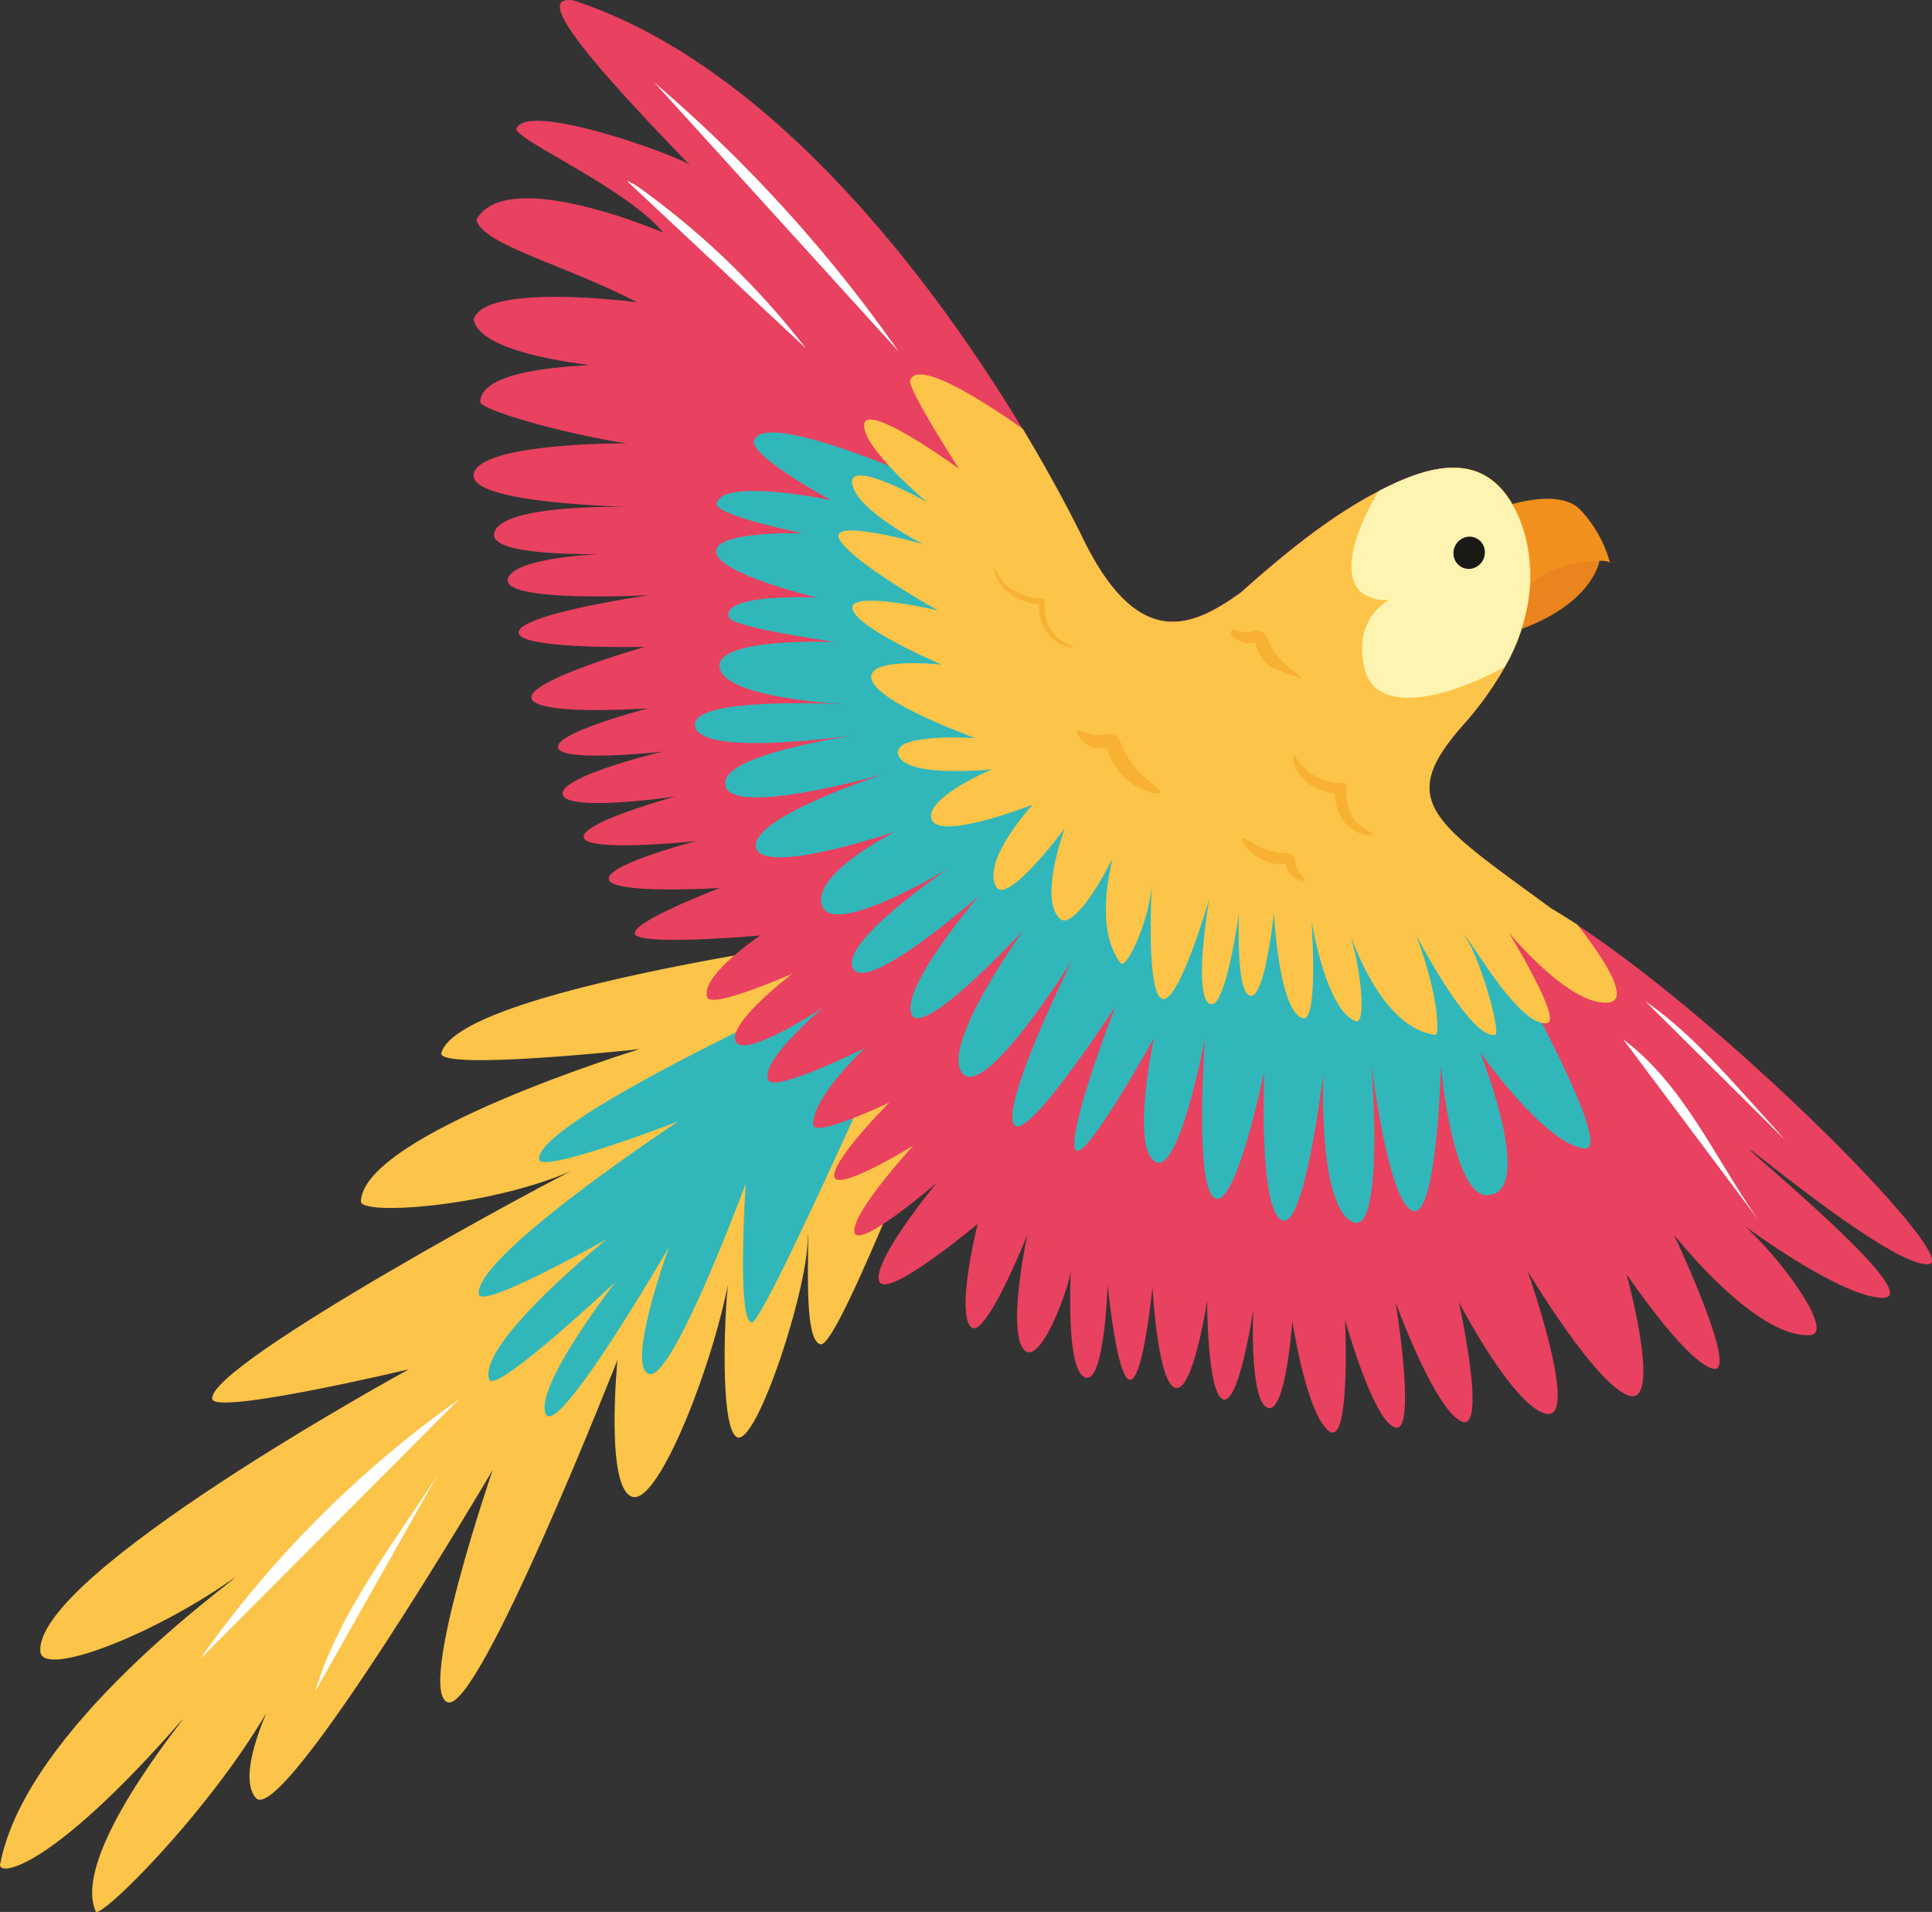 <svg xmlns="http://www.w3.org/2000/svg" xmlns:xlink="http://www.w3.org/1999/xlink" viewBox="0 0 437.86 433.29"><rect x="0" y="0" width="437.86" height="433.29" fill="#333333" stroke="none"/><defs><style>.cls-1{fill:none;}.cls-2{isolation:isolate;}.cls-3{fill:#e9841f;}.cls-4{fill:#f2901e;}.cls-5{fill:#fcc448;}.cls-6{fill:#31b7ba;}.cls-7{fill:#e94160;}.cls-8{fill:#fcf4b0;}.cls-9{fill:#1a1916;}.cls-10{fill:#fff;}.cls-11{mix-blend-mode:multiply;}.cls-12{clip-path:url(#clip-path);}.cls-13{clip-path:url(#clip-path-2);}.cls-14{fill:#f8b133;}.cls-15{clip-path:url(#clip-path-3);}.cls-16{clip-path:url(#clip-path-4);}.cls-17{clip-path:url(#clip-path-5);}.cls-18{clip-path:url(#clip-path-6);}.cls-19{clip-path:url(#clip-path-7);}.cls-20{clip-path:url(#clip-path-8);}.cls-21{clip-path:url(#clip-path-9);}.cls-22{clip-path:url(#clip-path-10);}</style><clipPath id="clip-path"><rect class="cls-1" x="228.84" y="126.5" width="10.94" height="22.87" transform="translate(23.43 309.56) rotate(-69.63)"/></clipPath><clipPath id="clip-path-2"><rect class="cls-1" x="228.84" y="126.5" width="10.93" height="22.87" transform="translate(23.43 309.56) rotate(-69.63)"/></clipPath><clipPath id="clip-path-3"><rect class="cls-1" x="296.22" y="169.01" width="11.31" height="22.93" transform="translate(27.59 400.62) rotate(-69.63)"/></clipPath><clipPath id="clip-path-4"><rect class="cls-1" x="296.22" y="169.01" width="11.31" height="22.92" transform="translate(27.6 400.63) rotate(-69.63)"/></clipPath><clipPath id="clip-path-5"><rect class="cls-1" x="286.2" y="186.5" width="4.83" height="16.47" transform="translate(5.58 397.5) rotate(-69.63)"/></clipPath><clipPath id="clip-path-6"><rect class="cls-1" x="286.21" y="186.5" width="4.83" height="16.46" transform="translate(5.58 397.5) rotate(-69.63)"/></clipPath><clipPath id="clip-path-7"><rect class="cls-1" x="249.03" y="160.82" width="9.38" height="22.32" transform="translate(4.17 349.95) rotate(-69.63)"/></clipPath><clipPath id="clip-path-8"><rect class="cls-1" x="249.03" y="160.82" width="9.38" height="22.32" transform="translate(4.17 349.95) rotate(-69.63)"/></clipPath><clipPath id="clip-path-9"><rect class="cls-1" x="283.06" y="138.09" width="7.6" height="18.9" transform="matrix(0.35, -0.94, 0.94, 0.35, 48.68, 365.08)"/></clipPath><clipPath id="clip-path-10"><rect class="cls-1" x="283.06" y="138.09" width="7.6" height="18.89" transform="matrix(0.35, -0.94, 0.94, 0.35, 48.68, 365.08)"/></clipPath></defs><g class="cls-2"><g id="Capa_2" data-name="Capa 2"><g id="Capa_1-2" data-name="Capa 1"><path class="cls-3" d="M362.51,127.08s-1.41,10-19.2,16,.69-12.86.69-12.86,16.28-6.22,18.51-3.16"/><path class="cls-4" d="M339.41,115.29s13.35-5.18,18.67.17a28.13,28.13,0,0,1,6.85,12.27c-.26-1.31-7.23-.21-8.07,0-4.91,1-11.44,4.11-13.29,9.32-2.08,5.83-4.16-21.72-4.16-21.72"/><path class="cls-5" d="M209.46,210S103.78,222.92,100,238.76c.15,3.88,44.93-1,44.93-1S82.17,257,81.79,272.34c.38,3.19,29.66,1.08,48.31-7.23-1.23.18-82.92,43.92-82,51.88.15,3.89,44.56-6.67,44.56-6.67S7.06,357.06,9.17,374.5c1.06,5.45,25.35-3.8,44.06-17-.32.92-47.1,33.9-53.13,64.69-1.3,3.23,10.49,2.77,41.34-32.62.05.44-25.46,31.1-19.71,43.68,1.86,1.44,35.05-32.13,44.71-57.4,0,0-14.37,24.7-8.47,31.6s53.68-74.3,53.68-74.3-17.24,50.22-10.18,52.63,38.47-77.58,38.47-77.58-2.86,28.93,3.32,31,19.29-32.34,22.32-51.41c-1,.58-3.08,35.56,1.43,37.9s16.84-35.86,16-46.12c.62,1.61-1.28,24.43,3,25.08s28-62.66,35.78-78.76S209.46,210,209.46,210"/><path class="cls-6" d="M195.07,217.35A65.58,65.58,0,0,1,179.13,228c-18,8.51-57.72,28.15-56.94,34.74.42,3.4,31.55-8.61,31.55-8.61s-46.68,30.79-45.21,39.24c.84,3.35,29-12.56,29-12.56s-29.36,23.64-26.66,31.81c1.31,3.61,28.69-22.17,28.69-22.17S121.2,314,123.65,320.35s28-37.8,28-37.8-9.88,27-4.58,28.83S169,268.26,169,268.26s-2.08,31.94,1.45,31.4,48.64-103.8,48.64-103.8Z"/><path class="cls-7" d="M437,286.51c-8.72.42-43-28.67-40.26-25.78s40.3,33.87,29.72,33.39c-7.87-.34-23.46-10.77-31.06-16.27,8.68,7.83,20.4,24.22,14.89,24.72-12.32.82-30.48-22.22-30.94-22.81.34.77,15.07,32.05,8.83,30.41s-19.54-21.43-19.54-21.43,8,29.28.79,27.59-22.71-27.43-23.2-28.24c.33,1,11.71,33.66,4.28,32.31s-19.88-25.31-19.88-25.31,6.63,30,.5,27-14.83-26.89-14.83-26.89,4.88,29.79-.12,28.3-11.34-24.41-11.34-24.41,1.34,29.28-3.74,25.17-8.21-24.89-8.21-24.89-1.48,21.35-5.64,19.66-3.21-22.27-3.21-22.27-3.16,21.51-6.81,20.37-3.65-22.38-3.65-22.38-3.12,20.63-7.14,19.78-5.21-22.09-5.25-22.89c-.06.81-2.15,21.46-5.15,21.06s-5-21.63-5-21.63-.72,22.94-5.16,21.07c-4.11-1.71-3.3-20.27-3.24-24.07-.4,4-7,21.91-10.6,17.78-3.8-4.33.66-25.45.79-26-.29.7-10,25-13,20.65s1.76-23.16,1.76-23.16-21,17.65-22.37,12.91,13.08-22.2,13.08-22.2-17.82,15.38-18.64,11.2,12.87-19.11,13.35-19.66c-.61.38-17.22,10.59-17.91,7.08s12-16.38,12.43-16.79c-.55.24-16.51,7.81-17.23,5.17-.51-6,11.65-17.51,11.65-17.51s-20.15,10-21.73,7.31c-2.42-3.9,11.49-15.79,12.39-16.57-1.08.71-18.07,11.78-19.89,7.73s12.12-14.77,12.86-15.37c-1,.43-18,7.91-19.27,5.43-1.77-4.86,12-14.07,12-14.07s-26.56,2.36-28.34-.21,19.18-10.55,19.18-10.55S139,202.74,138,199.35s19.85-8.75,19.85-8.75-24.89,2.64-25.55-.81,20.73-9.27,20.73-9.27-24.71,3.6-25.51-.49,22.58-9.69,22.58-9.69-23,2.54-23.64-.92,20.49-8.9,20.49-8.9-25.38,1.79-26.49-2.25,25.72-11.68,25.72-11.68-29.43.72-28.62-3.42,29.58-8.29,29.58-8.29-34.67,1.88-31.94-4c1.61-3.45,12.15-4.79,20.46-5.31-10.67.08-25.45-.61-23.54-5.15,2.08-5,19.5-5.62,29.51-5.58-12-.41-35-1.9-34.29-7.31,1-7,32.52-7.13,34.71-7-16.75-2.81-31.85-7.43-33.19-9.25-.28-8.15,24-8.21,24.39-8.61-23.72-3.05-25.58-8.54-25.9-10.27,2.51-8.36,36.21-4,37-3.9-15.75-8.3-35.29-13.1-36.37-18.74,6.67-12,40.25,2.09,42.34,2.95C142,42.73,118.16,32.32,117,29.33c1.78-6.7,36.2,5.81,39.27,8C130.74,11,121.4-1.23,130,.1c44.84,14.69,81.39,63.42,101.68,97,6.09,10.1,10.73,18.84,13.69,24.86,12.7,26.06,25,20,35.79,12.33,9.59-8.53,19.87-17.1,31.29-23,1.21-.64,2.44-1.25,3.66-1.81,7.1-3.25,15.07-5.35,21.31-1.17a15.2,15.2,0,0,1,3.27,3c4.69,5.69,6.49,14.07,6,21.41A43.28,43.28,0,0,1,341,151.13a75.76,75.76,0,0,1-9.52,13.25c-15.5,17.5-6.49,22,20,41.52q2.91,1.68,6,3.74c34.77,22.78,87.75,76.45,79.54,76.87"/><path class="cls-6" d="M358.89,260.27c-9.09-1.42-23.05-21.24-23.48-21.86.36.9,12.85,32.42,1.51,32.44-7.7,0-10.36-29.17-10.36-29.17s-.9,35.25-6.53,32.68-9.24-33.5-9.24-33.5,3.19,40-4.42,36-6.48-32.65-6.46-33.56c-.12,1-4.31,35.92-9.47,33.2s-3.95-32.69-3.91-33.71c-.21,1-6.5,31.17-11.18,28.76s-2.34-35.2-2.25-36.24c-.2,1-6,31.47-11.37,27.94s-.34-27.36-.21-28c-.24.42-16.53,29.92-17.9,25s8.89-31.47,9.22-32.28c-.58.88-20.84,32.18-23.16,26.65s12.94-36.26,13.42-37.2c-.54.88-20,32-25,25.8s13.37-31.74,13.91-32.47c-.61.67-23.44,25.31-25.51,18.93S221.88,203,221.88,203s-25.27,22.36-28.55,16.51,20.94-22.23,21.77-22.78c-.89.53-26.13,15.75-28.77,8.58s16.48-16.82,16.48-16.82-30.18,10.27-31.48,3.49c-1.25-6.54,27-15.9,28.87-16.54-2.07.59-34.46,9.72-35.83,2.52-1.18-6.14,21.46-10.11,29.35-11.33-8.52,1.15-34.68,4.15-36.18-1.92-1.6-6.35,26.64-5.44,33.82-5.11-6.07-.36-27.07-2.1-28.25-8.19-1.34-7,25.45-5.95,26.28-5.91-.7-.1-22.89-3.22-24.19-5.51-1.91-5.62,19.49-4.58,20.14-4.54-.68-.15-22-5.2-23-10.17s18.87-4.45,19.71-4.42c-.74-.15-18.71-3.75-19.67-6.52.52-6.18,25.32-1.15,25.94-1-.53-.28-17.2-9.34-17.51-13.14.78-5,15.38-.51,27.59,4.16,8.92,3.43,16.53,7,16.53,7l117.6,90S343,219.06,351.1,235.07c6.83,13.55,12,25.86,7.79,25.2"/><path class="cls-5" d="M357.55,209.6c-2.06-1.36-4.1-2.61-6-3.74-3.88-2.86-7.37-5.38-10.48-7.68-18.09-13.41-22.72-18.9-9.51-33.83a75.5,75.5,0,0,0,9.54-13.26,43.15,43.15,0,0,0,5.72-18.38c.43-7.33-1.37-15.7-6.05-21.39a15.19,15.19,0,0,0-3.29-3c-6.24-4.19-14.18-2.08-21.29,1.17q-1.86.87-3.66,1.8c-11.42,5.91-21.71,14.47-31.31,23C270.48,142,258.14,148,245.41,122c-2.49-5.12-6.22-12.2-11-20.42-.87-1.46-1.75-3-2.65-4.43-8.81-6.21-24.12-16.06-25.53-10.79.1,2.82,11.1,19.86,11.1,19.86S196.63,91.1,195.87,96.09s13.72,17.31,14.1,17.62c-.45-.23-17.77-9.94-16.84-4.09s15,13.11,16,13.66c-1.3-.37-22.25-6.16-18.72-.77S212,138,212.55,138.33c-.6-.15-20.61-4.71-19.32-.25s19.5,12.24,20.15,12.53c-.68-.07-17.64-1.8-15.78,3.55s22.85,12.87,23.51,13.13c-.62-.07-19.49-1.23-17.46,3.93s21.17,3.12,21.17,3.12-15.44,6.53-13.65,11.38,22.44-3.2,22.9-3.37c-.33.34-12,13.06-8.14,18.88,2.92,3.2,14.89-12.85,15.39-13.51-.3.8-5.94,16.34-1,20.57,2,1.72,6.94-4,11.73-13.6,0,.89-4.28,15.63,2,23.66,1.3,1.22,6.64-10,7-18.41,0,.88-1.11,20,1.28,25.18a2.05,2.05,0,0,0,1,1.2c.49.23,1,0,1.61-.59,3.69-3.62,8.73-20.65,9.1-21.9-.22,1.28-3.57,21.22,0,23.59s6.64-19.69,6.77-20.55c-.05.8-.74,18.15,2.53,18.8s5.26-17.69,5.37-18.79c.08,1.18,1.23,22.3,6.52,23.87,3.67,1.17,2-22.11,2-22.11s3.21,20.09,9.93,22.74c2.38,1.29,1.57-10.24-1-19.09,2.81,7.42,9.06,20.86,19.09,22.23,1.19.37.54-10.19-4.36-22.65.39.72,12.41,23.69,17.9,22.65,1.73.06-4-19.68-7.14-22.69,1.35.35,12.66,21.25,19.07,20,3.19-.7-8.18-19.51-8.79-20.52.82,1,13.87,16.57,22.47,15.91,5.26-.4-.67-9.68-6.88-17.64m-53.06-2.17s0,.09.1.27a1.48,1.48,0,0,1-.1-.27"/><path class="cls-8" d="M346.71,132.76A43.38,43.38,0,0,1,341,151.13c-13.85,7.58-29,10.68-31.65.71-3.08-11.58,5.5-15.92,5.5-15.92a8.67,8.67,0,0,1-6.82-2.07c-4.4-5.39.49-15.91,4.39-22.53,1.21-.63,2.44-1.24,3.66-1.79,7.1-3.26,15.08-5.36,21.31-1.18a15.4,15.4,0,0,1,3.27,3c4.69,5.7,6.49,14.08,6,21.42"/><path class="cls-9" d="M336.46,124.48a3.76,3.76,0,0,1-2.82,4.36,3.46,3.46,0,0,1-4.17-2.79,3.75,3.75,0,0,1,2.81-4.34,3.47,3.47,0,0,1,4.18,2.77"/><path class="cls-10" d="M45.24,376.1l58.8-59a245.56,245.56,0,0,0-58.8,59"/><path class="cls-10" d="M71.4,383.4l27.75-49.12C89,350.19,76.84,365.31,71.4,383.4"/><path class="cls-10" d="M148.29,18.7l55.41,61a325.4,325.4,0,0,0-55.41-61"/><path class="cls-10" d="M145.52,43a13.35,13.35,0,0,0-3.46-2l40.55,37.91A181.49,181.49,0,0,0,145.52,43"/><path class="cls-10" d="M367.87,235.54l30.51,40.76c-9.78-14-16.91-30.65-30.51-40.76"/><path class="cls-10" d="M400.83,254.15c-1.53-1.7-3.07-3.38-4.59-5.08-7.22-8-14.54-16.09-23.36-22.17l31.61,31.39c-1.19-1.41-2.43-2.78-3.66-4.14"/><g class="cls-11"><g class="cls-12"><g class="cls-13"><path class="cls-14" d="M243.25,146.69c0,.09-.4.05-1.08-.1a4.47,4.47,0,0,1-1.24-.37,8.46,8.46,0,0,1-1.54-.8,8.35,8.35,0,0,1-2.93-3.51,11.09,11.09,0,0,1-.8-2.65c-.07-.46-.1-.95-.15-1.45,0-.25,0-.51,0-.74v-.18h0l-.08,0-.19,0-.7-.07c-.49-.08-.93-.19-1.39-.3a13.17,13.17,0,0,1-2.54-.93,10.15,10.15,0,0,1-3.57-2.84,8,8,0,0,1-1.45-2.71c-.19-.7-.18-1.14-.12-1.15s.24.34.55.95a12.21,12.21,0,0,0,1.68,2.34,10.42,10.42,0,0,0,3.43,2.37,12,12,0,0,0,2.33.77c.41.1.83.18,1.28.25s1.22.15,1.83.21l.28,0-.11.73c0,.13,0,.26,0,.39l0,.18c0,.21,0,.46,0,.68a8.05,8.05,0,0,0,.11,1.3,10.74,10.74,0,0,0,.61,2.39,8.64,8.64,0,0,0,2.43,3.27,13.62,13.62,0,0,0,1.3.88,7.16,7.16,0,0,0,1.1.56c.62.27,1,.46.94.55"/></g></g></g><g class="cls-11"><g class="cls-15"><g class="cls-16"><path class="cls-14" d="M310.9,189.07c0,.17-.45.21-1.16.14a5.8,5.8,0,0,1-1.31-.29,7.84,7.84,0,0,1-1.64-.76,8.52,8.52,0,0,1-3.18-3.59,10.37,10.37,0,0,1-.86-2.8,8.42,8.42,0,0,1-.16-1.52c0-.15,0-.27,0-.41h0l-.43-.06c-.49-.09-1-.22-1.44-.31a12.31,12.31,0,0,1-2.61-1,9.85,9.85,0,0,1-3.66-3.06,7.59,7.59,0,0,1-1.35-2.92c-.15-.76-.07-1.22.1-1.24.34-.11.9,1.36,2.57,3a11,11,0,0,0,3.33,2.15,13.22,13.22,0,0,0,2.23.7c.41.07.83.18,1.25.24l2.35.26.33,0c-.06.52-.11,1-.17,1.53a5.87,5.87,0,0,0,0,.7c0,.09,0,.2,0,.32,0,.4.05.82.1,1.22a10,10,0,0,0,.56,2.23,8.14,8.14,0,0,0,2.16,3.15,16.5,16.5,0,0,0,2.21,1.57c.58.34.92.6.86.78"/></g></g></g><g class="cls-11"><g class="cls-17"><g class="cls-18"><path class="cls-14" d="M294.74,198.11a5.26,5.26,0,0,1-.9-1.42,5.11,5.11,0,0,1-.33-1.66,2.06,2.06,0,0,0-1.51-1.6,14.12,14.12,0,0,0-2.34-.19,14.56,14.56,0,0,1-5.53-2.05c-1.4-.8-2.25-1.4-2.53-1.16s.18,1.29,1.43,2.59a10.79,10.79,0,0,0,6.29,3.16,5.36,5.36,0,0,0,1.06,0c.21,0,.82-.11,1,.05a.53.53,0,0,1,.11.24,4.92,4.92,0,0,0,.86,1.89,5.29,5.29,0,0,0,1.58,1.28c1,.46,1.63.46,1.73.24s-.3-.69-.89-1.38"/></g></g></g><g class="cls-11"><g class="cls-19"><g class="cls-20"><path class="cls-14" d="M246.37,166.15a7.31,7.31,0,0,0,2.22.5,7.42,7.42,0,0,0,2.24-.34,2.78,2.78,0,0,1,2.77,1.19,24.9,24.9,0,0,1,1.34,3,20.27,20.27,0,0,0,5.22,6.26c1.7,1.44,2.85,2.3,2.67,2.76s-1.73.39-3.95-.63a15,15,0,0,1-7-6.74,10.69,10.69,0,0,1-.54-1.36c-.11-.29-.23-1.14-.5-1.26a.63.63,0,0,0-.36,0,6.23,6.23,0,0,1-2.79-.22,6.89,6.89,0,0,1-2.39-1.46c-1-1-1.35-1.92-1.12-2.15s1,.08,2.17.51"/></g></g></g><g class="cls-11"><g class="cls-21"><g class="cls-22"><path class="cls-14" d="M280.53,142.93a5.83,5.83,0,0,0,1.94.35,7.16,7.16,0,0,0,1.95-.31,2.33,2.33,0,0,1,2.4.95,14.12,14.12,0,0,1,1.11,2.43,16.45,16.45,0,0,0,4.46,5.09c1.42,1.16,2.43,1.83,2.28,2.21s-1.52.35-3.45-.45a11.81,11.81,0,0,1-6-5.43,6.78,6.78,0,0,1-.44-1.13c-.1-.24-.18-.93-.43-1a.77.77,0,0,0-.3,0,5.17,5.17,0,0,1-4.49-1.28c-.91-.87-1.14-1.57-.94-1.78s.87.05,1.87.4"/></g></g></g></g></g></g></svg>